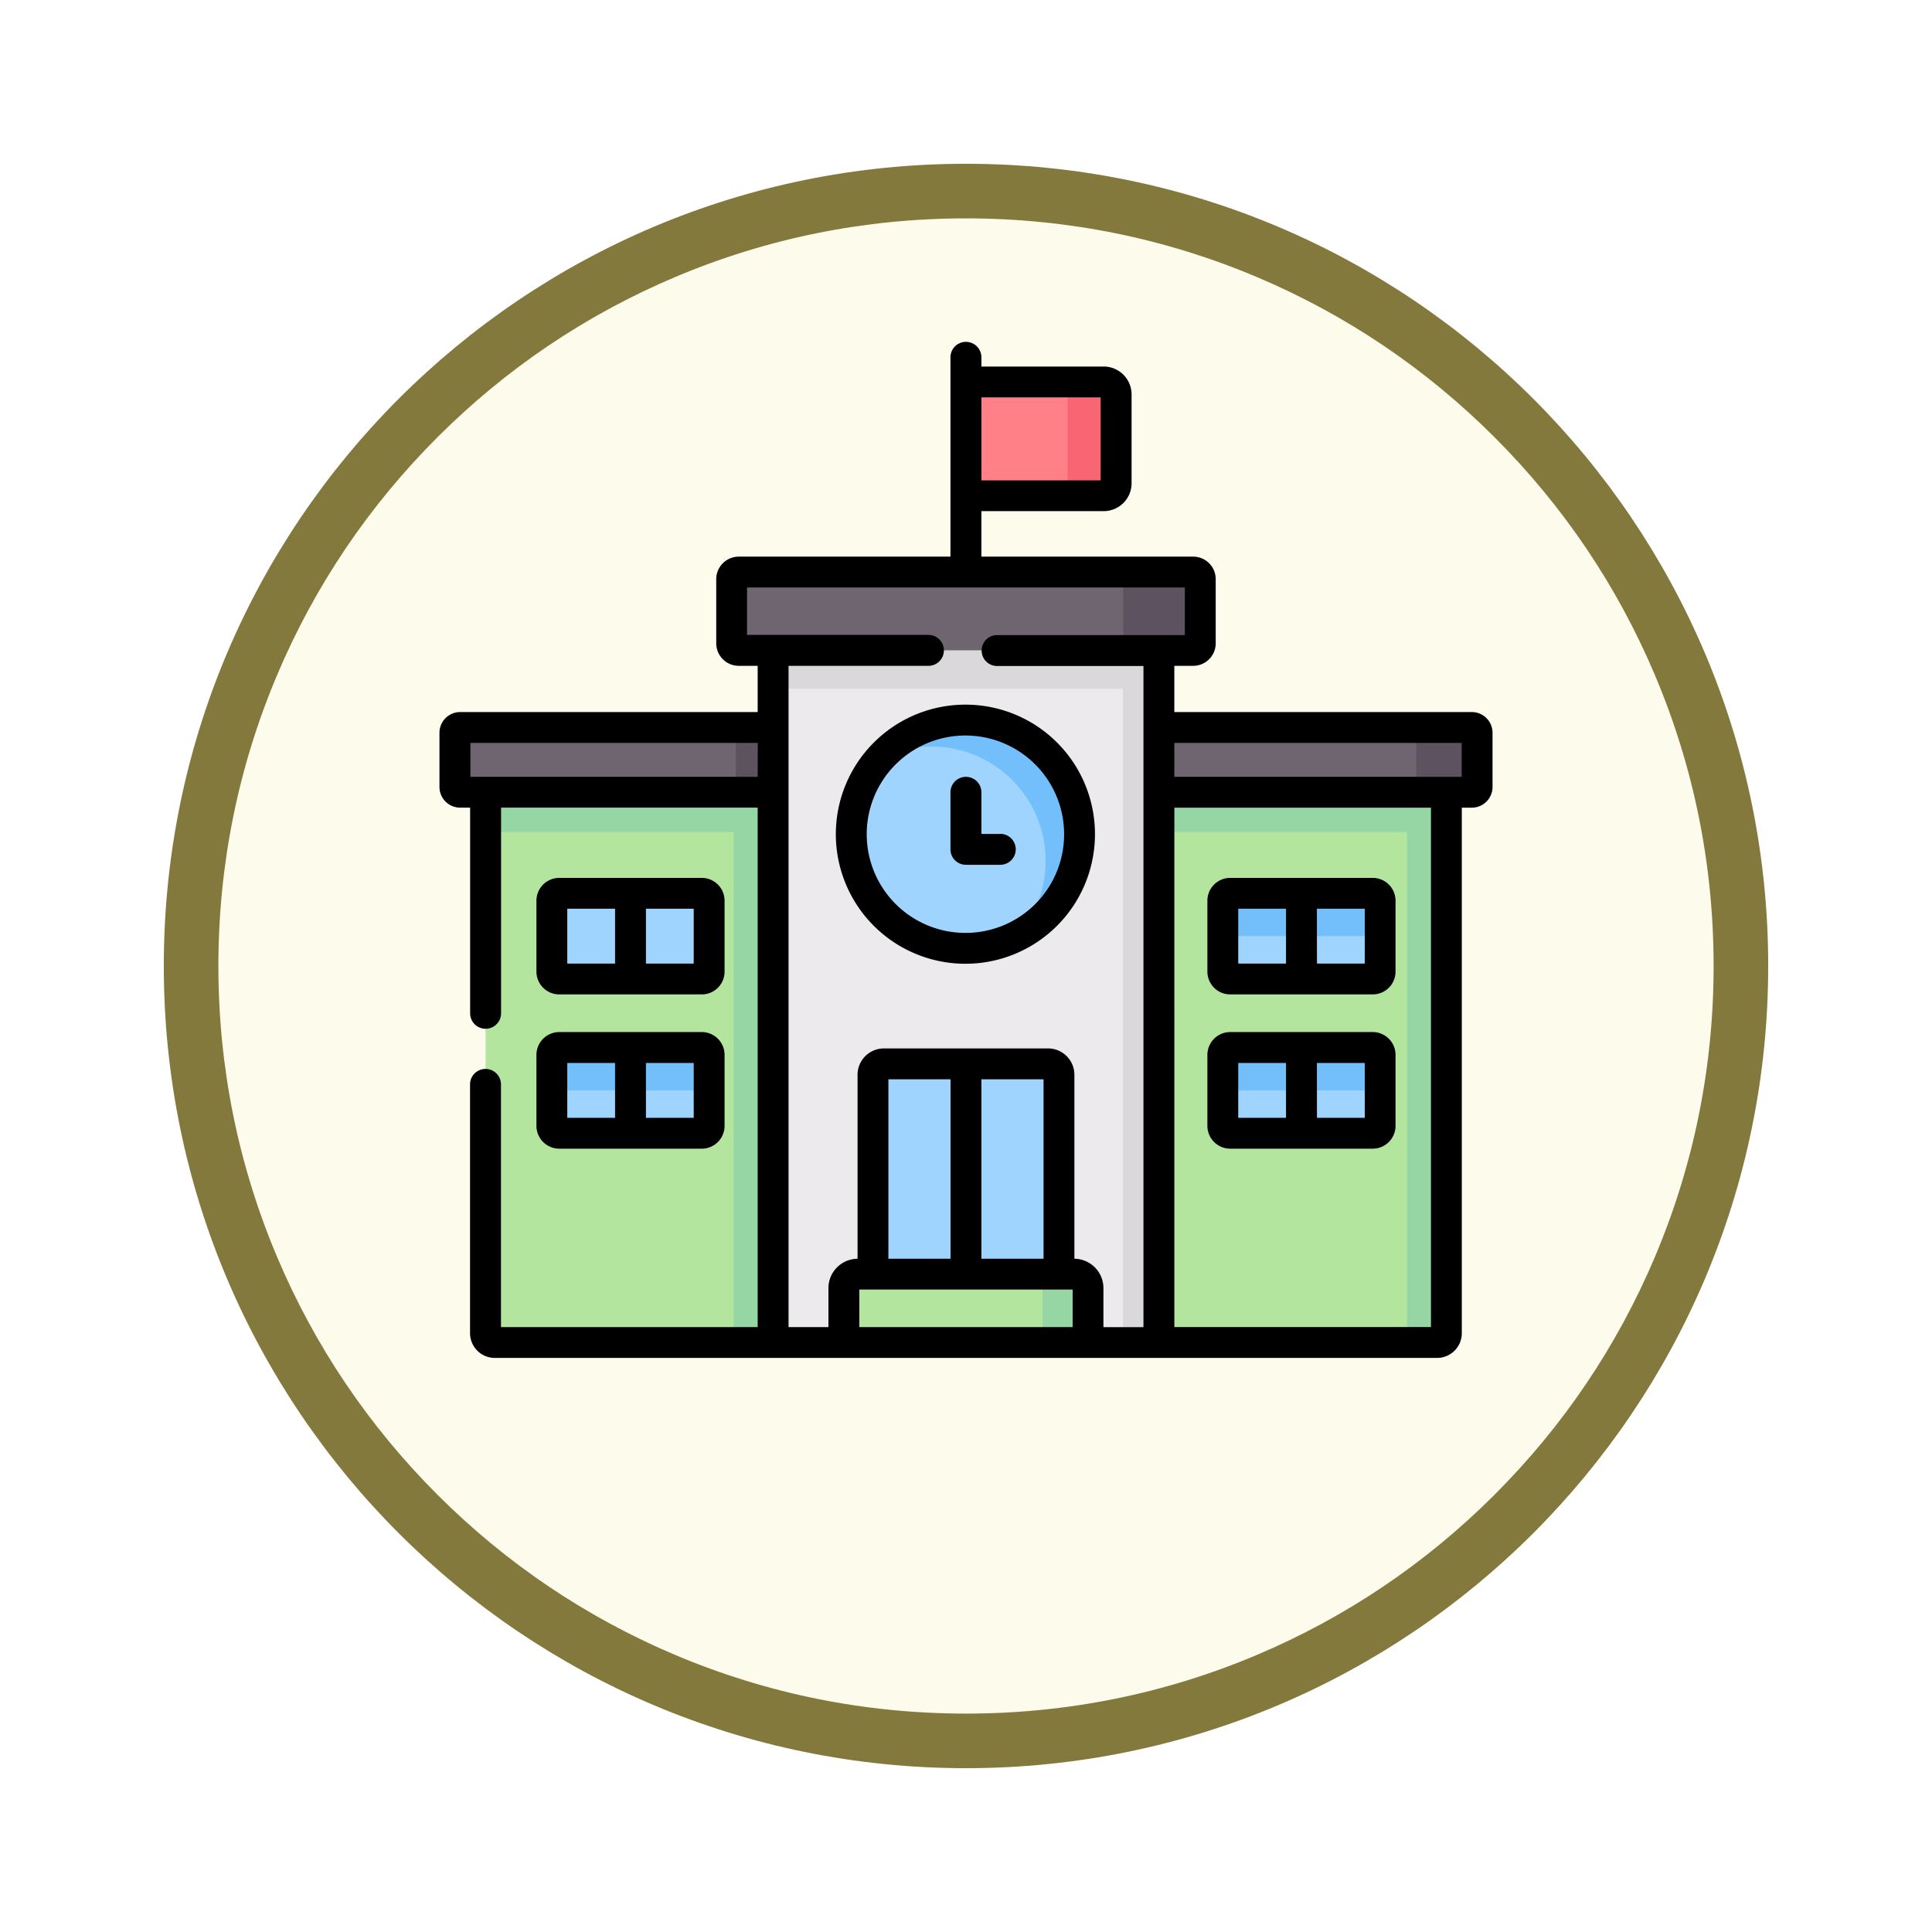 <svg xmlns="http://www.w3.org/2000/svg" xmlns:xlink="http://www.w3.org/1999/xlink" width="106.16" height="106.16" viewBox="0 0 106.16 106.16">
  <defs>
    <filter id="Path_982547" x="0" y="0" width="106.16" height="106.16" filterUnits="userSpaceOnUse">
      <feOffset dy="3" input="SourceAlpha"/>
      <feGaussianBlur stdDeviation="3" result="blur"/>
      <feFlood flood-opacity="0.161"/>
      <feComposite operator="in" in2="blur"/>
      <feComposite in="SourceGraphic"/>
    </filter>
  </defs>
  <g id="Group_1226386" data-name="Group 1226386" transform="translate(-194.75 -4675.927)">
    <g id="Group_1225588" data-name="Group 1225588">
      <g id="Group_1224534" data-name="Group 1224534" transform="translate(0 3446.122)">
        <g id="Group_1203806" data-name="Group 1203806" transform="translate(-0.25 -641.196)">
          <g id="Group_1203391" data-name="Group 1203391">
            <g id="Group_1202420" data-name="Group 1202420" transform="translate(-77 465.997)">
              <g id="Group_1177900" data-name="Group 1177900" transform="translate(281 1411.003)">
                <g id="Group_1172010" data-name="Group 1172010" transform="translate(0)">
                  <g id="Group_1171046" data-name="Group 1171046">
                    <g id="Group_1148525" data-name="Group 1148525">
                      <g transform="matrix(1, 0, 0, 1, -9, -6)" filter="url(#Path_982547)">
                        <g id="Path_982547-2" data-name="Path 982547" transform="translate(9 6)" fill="#fdfbec">
                          <path d="M 44.08 86.66 C 38.331 86.66 32.755 85.535 27.507 83.315 C 22.436 81.17 17.882 78.1 13.971 74.189 C 10.06 70.278 6.99 65.724 4.846 60.654 C 2.626 55.405 1.5 49.829 1.5 44.08 C 1.5 38.331 2.626 32.755 4.846 27.507 C 6.99 22.436 10.06 17.882 13.971 13.971 C 17.882 10.06 22.436 6.99 27.507 4.846 C 32.755 2.626 38.331 1.5 44.08 1.5 C 49.829 1.5 55.405 2.626 60.654 4.846 C 65.724 6.99 70.278 10.06 74.189 13.971 C 78.1 17.882 81.17 22.436 83.315 27.507 C 85.535 32.755 86.66 38.331 86.66 44.08 C 86.66 49.829 85.535 55.405 83.315 60.654 C 81.17 65.724 78.1 70.278 74.189 74.189 C 70.278 78.1 65.724 81.17 60.654 83.315 C 55.405 85.535 49.829 86.66 44.08 86.66 Z" stroke="none"/>
                          <path d="M 44.08 3 C 38.533 3 33.153 4.086 28.091 6.227 C 23.199 8.296 18.806 11.258 15.032 15.032 C 11.258 18.806 8.296 23.199 6.227 28.091 C 4.086 33.153 3 38.533 3 44.08 C 3 49.627 4.086 55.007 6.227 60.07 C 8.296 64.961 11.258 69.355 15.032 73.128 C 18.806 76.902 23.199 79.864 28.091 81.933 C 33.153 84.075 38.533 85.16 44.08 85.16 C 49.627 85.16 55.007 84.075 60.07 81.933 C 64.961 79.864 69.355 76.902 73.128 73.128 C 76.902 69.355 79.864 64.961 81.933 60.07 C 84.075 55.007 85.16 49.627 85.16 44.08 C 85.16 38.533 84.075 33.153 81.933 28.091 C 79.864 23.199 76.902 18.806 73.128 15.032 C 69.355 11.258 64.961 8.296 60.07 6.227 C 55.007 4.086 49.627 3 44.08 3 M 44.08 0 C 68.425 0 88.16 19.735 88.16 44.08 C 88.16 68.425 68.425 88.16 44.08 88.16 C 19.735 88.16 0 68.425 0 44.08 C 0 19.735 19.735 0 44.08 0 Z" stroke="none" fill="#83793c"/>
                        </g>
                      </g>
                    </g>
                  </g>
                </g>
              </g>
            </g>
          </g>
        </g>
      </g>
      <g id="colegio_5_" data-name="colegio (5)" transform="translate(218.898 4685.713)">
        <g id="Group_1225553" data-name="Group 1225553" transform="translate(34.847 31.235)">
          <path id="Path_1212899" data-name="Path 1212899" d="M313.018,238.489H328.3a.514.514,0,0,0,.513-.512V205.742h-15.8l-4.685,16.869Z" transform="translate(-308.333 -205.742)" fill="#b3e59f" fill-rule="evenodd"/>
        </g>
        <g id="Group_1225554" data-name="Group 1225554" transform="translate(2.533 31.235)">
          <path id="Path_1212900" data-name="Path 1212900" d="M38.21,238.489H22.926a.515.515,0,0,1-.516-.512V205.742h15.8l4.357,16.869Z" transform="translate(-22.41 -205.742)" fill="#b3e59f" fill-rule="evenodd"/>
        </g>
        <g id="Group_1225555" data-name="Group 1225555" transform="translate(2.533 33.746)">
          <path id="Path_1212901" data-name="Path 1212901" d="M22.41,230.144H36.044V258.2h1.651a.517.517,0,0,0,.516-.512V227.959H22.41Z" transform="translate(-22.41 -227.959)" fill="#95d6a4" fill-rule="evenodd"/>
        </g>
        <g id="Group_1225556" data-name="Group 1225556" transform="translate(0.848 30.188)">
          <path id="Path_1212902" data-name="Path 1212902" d="M24.985,200.033H7.788a.29.29,0,0,1-.288-.291v-2.975a.29.29,0,0,1,.288-.291h17.2Z" transform="translate(-7.5 -196.475)" fill="#6f6571" fill-rule="evenodd"/>
        </g>
        <g id="Group_1225557" data-name="Group 1225557" transform="translate(16.279 30.188)">
          <path id="Path_1212903" data-name="Path 1212903" d="M144.045,200.034H146.1v-3.558h-2.053v3.558Z" transform="translate(-144.045 -196.476)" fill="#5d5360" fill-rule="evenodd"/>
        </g>
        <g id="Group_1225558" data-name="Group 1225558" transform="translate(18.333 23.446)">
          <path id="Path_1212904" data-name="Path 1212904" d="M162.215,177.359h21.2V136.823h-21.2v40.536Z" transform="translate(-162.215 -136.823)" fill="#eceaec" fill-rule="evenodd"/>
        </g>
        <g id="Group_1225559" data-name="Group 1225559" transform="translate(16.055 21.646)">
          <path id="Path_1212905" data-name="Path 1212905" d="M144.339,125.209h23.085a.388.388,0,0,0,.388-.391v-3.529a.39.39,0,0,0-.388-.391H142.452a.392.392,0,0,0-.391.391v3.529a.39.39,0,0,0,.391.391Z" transform="translate(-142.061 -120.898)" fill="#6f6571" fill-rule="evenodd"/>
        </g>
        <g id="Group_1225560" data-name="Group 1225560" transform="translate(28.931 11.202)">
          <path id="Path_1212906" data-name="Path 1212906" d="M255.986,34.742h7.567a.686.686,0,0,0,.682-.685V29.172a.686.686,0,0,0-.682-.685h-7.567Z" transform="translate(-255.986 -28.487)" fill="#ff8086" fill-rule="evenodd"/>
        </g>
        <g id="Group_1225561" data-name="Group 1225561" transform="translate(18.333 25.957)">
          <path id="Path_1212907" data-name="Path 1212907" d="M162.215,161.145h19.222v35.921h1.977V159.041h-21.2Z" transform="translate(-162.215 -159.041)" fill="#dad8db" fill-rule="evenodd"/>
        </g>
        <g id="Group_1225562" data-name="Group 1225562" transform="translate(37.177 21.646)">
          <path id="Path_1212908" data-name="Path 1212908" d="M331.3,125.209h1.887a.388.388,0,0,0,.388-.391v-3.529a.39.39,0,0,0-.388-.391H328.95a.392.392,0,0,1,.391.391v3.529a.389.389,0,0,1-.384.391Z" transform="translate(-328.95 -120.898)" fill="#5d5360" fill-rule="evenodd"/>
        </g>
        <g id="Group_1225563" data-name="Group 1225563" transform="translate(39.531 33.746)">
          <path id="Path_1212909" data-name="Path 1212909" d="M349.785,230.144h13.634V258.2h1.651a.514.514,0,0,0,.513-.512V227.959h-15.8Z" transform="translate(-349.785 -227.959)" fill="#95d6a4" fill-rule="evenodd"/>
        </g>
        <g id="Group_1225564" data-name="Group 1225564" transform="translate(10.497 39.299)">
          <path id="Path_1212910" data-name="Path 1212910" d="M96.8,281.806H92.88V277.1H96.8a.406.406,0,0,1,.4.4v3.9A.406.406,0,0,1,96.8,281.806Z" transform="translate(-92.88 -277.098)" fill="#9fd4fe" fill-rule="evenodd"/>
        </g>
        <g id="Group_1225565" data-name="Group 1225565" transform="translate(6.175 39.299)">
          <path id="Path_1212911" data-name="Path 1212911" d="M58.962,281.805H55.047a.407.407,0,0,1-.407-.4v-3.9a.407.407,0,0,1,.407-.4h3.915Z" transform="translate(-54.64 -277.097)" fill="#9fd4fe" fill-rule="evenodd"/>
        </g>
        <g id="Group_1225566" data-name="Group 1225566" transform="translate(6.175 47.774)">
          <path id="Path_1212912" data-name="Path 1212912" d="M58.962,356.792H55.047a.407.407,0,0,1-.407-.407v-3.9a.407.407,0,0,1,.407-.407h3.915Z" transform="translate(-54.64 -352.081)" fill="#9fd4fe" fill-rule="evenodd"/>
        </g>
        <g id="Group_1225567" data-name="Group 1225567" transform="translate(10.497 47.774)">
          <path id="Path_1212913" data-name="Path 1212913" d="M96.8,356.792H92.88v-4.711H96.8a.407.407,0,0,1,.4.407v3.9A.407.407,0,0,1,96.8,356.792Z" transform="translate(-92.88 -352.081)" fill="#9fd4fe" fill-rule="evenodd"/>
        </g>
        <g id="Group_1225568" data-name="Group 1225568" transform="translate(43.043 39.299)">
          <path id="Path_1212914" data-name="Path 1212914" d="M381.259,281.806h3.915V277.1h-3.915a.407.407,0,0,0-.407.4v3.9A.407.407,0,0,0,381.259,281.806Z" transform="translate(-380.852 -277.098)" fill="#9fd4fe" fill-rule="evenodd"/>
        </g>
        <g id="Group_1225569" data-name="Group 1225569" transform="translate(47.364 39.299)">
          <path id="Path_1212915" data-name="Path 1212915" d="M419.092,281.805h3.918a.406.406,0,0,0,.4-.4v-3.9a.406.406,0,0,0-.4-.4h-3.918Z" transform="translate(-419.092 -277.097)" fill="#9fd4fe" fill-rule="evenodd"/>
        </g>
        <g id="Group_1225570" data-name="Group 1225570" transform="translate(47.364 47.774)">
          <path id="Path_1212916" data-name="Path 1212916" d="M419.092,356.792h3.918a.407.407,0,0,0,.4-.407v-3.9a.407.407,0,0,0-.4-.407h-3.918Z" transform="translate(-419.092 -352.081)" fill="#9fd4fe" fill-rule="evenodd"/>
        </g>
        <g id="Group_1225571" data-name="Group 1225571" transform="translate(43.043 47.774)">
          <path id="Path_1212917" data-name="Path 1212917" d="M381.259,356.792h3.915v-4.711h-3.915a.407.407,0,0,0-.407.407v3.9A.407.407,0,0,0,381.259,356.792Z" transform="translate(-380.852 -352.081)" fill="#9fd4fe" fill-rule="evenodd"/>
        </g>
        <g id="Group_1225572" data-name="Group 1225572" transform="translate(23.821 48.67)">
          <path id="Path_1212918" data-name="Path 1212918" d="M210.773,371.57l5.11.791V360.015h-4.508a.6.6,0,0,0-.6.6Z" transform="translate(-210.773 -360.015)" fill="#9fd4fe" fill-rule="evenodd"/>
        </g>
        <g id="Group_1225573" data-name="Group 1225573" transform="translate(28.931 48.67)">
          <path id="Path_1212919" data-name="Path 1212919" d="M255.986,372.135l5.11-.565V360.614a.6.6,0,0,0-.6-.6h-4.511Z" transform="translate(-255.986 -360.015)" fill="#9fd4fe" fill-rule="evenodd"/>
        </g>
        <g id="Group_1225574" data-name="Group 1225574" transform="translate(22.69 29.781)">
          <path id="Path_1212920" data-name="Path 1212920" d="M207.008,205.419a6.271,6.271,0,1,0-6.241-6.271A6.256,6.256,0,0,0,207.008,205.419Z" transform="translate(-200.767 -192.877)" fill="#9fd4fe" fill-rule="evenodd"/>
        </g>
        <g id="Group_1225575" data-name="Group 1225575" transform="translate(39.531 30.188)">
          <path id="Path_1212921" data-name="Path 1212921" d="M349.785,200.033h17.194a.293.293,0,0,0,.292-.291v-2.975a.293.293,0,0,0-.292-.291H349.785Z" transform="translate(-349.785 -196.475)" fill="#6f6571" fill-rule="evenodd"/>
        </g>
        <g id="Group_1225576" data-name="Group 1225576" transform="translate(53.384 30.188)">
          <path id="Path_1212922" data-name="Path 1212922" d="M474.3,200.033h1.4a.293.293,0,0,0,.292-.291v-2.975a.293.293,0,0,0-.292-.291h-3.341a.292.292,0,0,1,.288.291v2.975a.292.292,0,0,1-.288.291Z" transform="translate(-472.355 -196.475)" fill="#5d5360" fill-rule="evenodd"/>
        </g>
        <g id="Group_1225577" data-name="Group 1225577" transform="translate(22.222 60.226)">
          <path id="Path_1212923" data-name="Path 1212923" d="M196.627,466.016h13.417V463a.771.771,0,0,0-.794-.737H197.425a.772.772,0,0,0-.8.737v3.02Z" transform="translate(-196.627 -462.259)" fill="#b3e59f" fill-rule="evenodd"/>
        </g>
        <g id="Group_1225578" data-name="Group 1225578" transform="translate(6.175 47.774)">
          <path id="Path_1212924" data-name="Path 1212924" d="M54.64,354.434h4.322V352.08H55.047a.407.407,0,0,0-.407.4Z" transform="translate(-54.64 -352.08)" fill="#72bffc" fill-rule="evenodd"/>
        </g>
        <g id="Group_1225579" data-name="Group 1225579" transform="translate(10.497 47.774)">
          <path id="Path_1212925" data-name="Path 1212925" d="M92.88,354.434H97.2v-1.95a.406.406,0,0,0-.4-.4H92.88Z" transform="translate(-92.88 -352.08)" fill="#72bffc" fill-rule="evenodd"/>
        </g>
        <g id="Group_1225580" data-name="Group 1225580" transform="translate(43.043 39.299)">
          <path id="Path_1212926" data-name="Path 1212926" d="M380.852,279.451h4.322V277.1h-3.915a.407.407,0,0,0-.407.4v1.95Z" transform="translate(-380.852 -277.097)" fill="#72bffc" fill-rule="evenodd"/>
        </g>
        <g id="Group_1225581" data-name="Group 1225581" transform="translate(47.364 39.299)">
          <path id="Path_1212927" data-name="Path 1212927" d="M419.091,279.451h4.322V277.5a.406.406,0,0,0-.4-.4h-3.918v2.354Z" transform="translate(-419.091 -277.097)" fill="#72bffc" fill-rule="evenodd"/>
        </g>
        <g id="Group_1225582" data-name="Group 1225582" transform="translate(43.043 47.774)">
          <path id="Path_1212928" data-name="Path 1212928" d="M380.852,354.434h4.322V352.08h-3.915a.407.407,0,0,0-.407.4v1.95Z" transform="translate(-380.852 -352.08)" fill="#72bffc" fill-rule="evenodd"/>
        </g>
        <g id="Group_1225583" data-name="Group 1225583" transform="translate(47.364 47.774)">
          <path id="Path_1212929" data-name="Path 1212929" d="M419.091,354.434h4.322v-1.95a.406.406,0,0,0-.4-.4h-3.918v2.354Z" transform="translate(-419.091 -352.08)" fill="#72bffc" fill-rule="evenodd"/>
        </g>
        <g id="Group_1225584" data-name="Group 1225584" transform="translate(24.247 29.781)">
          <path id="Path_1212930" data-name="Path 1212930" d="M217.362,194.331a6.275,6.275,0,0,1,4.684,10.412,6.263,6.263,0,1,0-7.5-9.739,6.212,6.212,0,0,1,2.819-.673Z" transform="translate(-214.543 -192.877)" fill="#72bffc" fill-rule="evenodd"/>
        </g>
        <g id="Group_1225585" data-name="Group 1225585" transform="translate(32.342 60.226)">
          <path id="Path_1212931" data-name="Path 1212931" d="M286.97,466.016h2.5V463a.771.771,0,0,0-.794-.737h-2.5a.771.771,0,0,1,.794.737Z" transform="translate(-286.175 -462.259)" fill="#95d6a4" fill-rule="evenodd"/>
        </g>
        <g id="Group_1225586" data-name="Group 1225586" transform="translate(33.832 11.202)">
          <path id="Path_1212932" data-name="Path 1212932" d="M299.356,34.742h2.665a.686.686,0,0,0,.682-.685V29.172a.686.686,0,0,0-.682-.685h-2.665a.686.686,0,0,1,.686.685v4.884A.686.686,0,0,1,299.356,34.742Z" transform="translate(-299.356 -28.487)" fill="#f76672" fill-rule="evenodd"/>
        </g>
        <g id="Group_1225587" data-name="Group 1225587" transform="translate(0 9)">
          <path id="Path_1212933" data-name="Path 1212933" d="M251.223,223.6H250.18v-2.288a.848.848,0,1,0-1.7,0v3.135a.848.848,0,0,0,.848.848h1.89a.848.848,0,1,0,0-1.7Z" transform="translate(-220.402 -196.562)"/>
          <path id="Path_1212934" data-name="Path 1212934" d="M200.354,185.377a7.119,7.119,0,1,0,7.088,7.118A7.111,7.111,0,0,0,200.354,185.377Zm0,12.542a5.423,5.423,0,1,1,5.393-5.423A5.414,5.414,0,0,1,200.354,197.919Z" transform="translate(-171.424 -165.444)"/>
          <path id="Path_1212935" data-name="Path 1212935" d="M48.394,276h7.833a1.253,1.253,0,0,0,1.251-1.251v-3.9a1.253,1.253,0,0,0-1.251-1.251H48.394a1.254,1.254,0,0,0-1.254,1.251v3.9A1.254,1.254,0,0,0,48.394,276Zm4.763-4.708h2.626v3.013H53.157Zm-4.322,0h2.626v3.013H48.835Z" transform="translate(-41.812 -240.145)"/>
          <path id="Path_1212936" data-name="Path 1212936" d="M47.14,349.733a1.256,1.256,0,0,0,1.254,1.254h7.833a1.254,1.254,0,0,0,1.251-1.254v-3.9a1.254,1.254,0,0,0-1.251-1.254H48.394a1.256,1.256,0,0,0-1.254,1.254v3.9Zm6.017-3.457h2.626v3.016H53.157Zm-4.322,0h2.626v3.016H48.835Z" transform="translate(-41.812 -306.655)"/>
          <path id="Path_1212937" data-name="Path 1212937" d="M374.607,276h7.833a1.253,1.253,0,0,0,1.251-1.251v-3.9a1.253,1.253,0,0,0-1.251-1.251h-7.833a1.254,1.254,0,0,0-1.254,1.251v3.9A1.254,1.254,0,0,0,374.607,276Zm4.763-4.708H382v3.013h-2.626Zm-4.322,0h2.626v3.013h-2.626Z" transform="translate(-331.157 -240.145)"/>
          <path id="Path_1212938" data-name="Path 1212938" d="M374.607,350.987h7.833a1.254,1.254,0,0,0,1.251-1.254v-3.9a1.254,1.254,0,0,0-1.251-1.254h-7.833a1.256,1.256,0,0,0-1.254,1.254v3.9A1.256,1.256,0,0,0,374.607,350.987Zm4.763-4.711H382v3.016h-2.626Zm-4.322,0h2.626v3.016h-2.626Z" transform="translate(-331.157 -306.655)"/>
          <path id="Path_1212939" data-name="Path 1212939" d="M56.725,29.34H40.379V26.8h1.039a1.238,1.238,0,0,0,1.235-1.238V22.037A1.238,1.238,0,0,0,41.418,20.8H29.778V18.3H36.5a1.533,1.533,0,0,0,1.53-1.533V11.888a1.533,1.533,0,0,0-1.53-1.533H29.778V9.848a.848.848,0,1,0-1.7,0V20.8H16.446a1.24,1.24,0,0,0-1.238,1.238v3.529A1.24,1.24,0,0,0,16.446,26.8h1.039V29.34H1.136A1.139,1.139,0,0,0,0,30.479v2.975a1.139,1.139,0,0,0,1.136,1.139h.549v11.3a.848.848,0,1,0,1.7,0v-11.3H17.485V63.135H3.38V49.8a.848.848,0,0,0-1.7,0V63.47a1.363,1.363,0,0,0,1.363,1.36H54.816a1.362,1.362,0,0,0,1.36-1.36V34.594h.549a1.14,1.14,0,0,0,1.139-1.139V30.479a1.14,1.14,0,0,0-1.139-1.139ZM29.778,12.05h6.554v4.56H29.778ZM17.485,32.9H1.7V31.035h15.79Zm38.684-1.863V32.9H40.379V31.035Zm-21.378,32.1H23.07V61.073H34.792v2.062ZM24.668,59.378v-9.86h3.414v9.86Zm5.11,0v-9.86h3.415v9.86Zm5.11,0V49.269a1.448,1.448,0,0,0-1.447-1.446H24.423a1.45,1.45,0,0,0-1.45,1.446V59.38a1.615,1.615,0,0,0-1.6,1.582v2.173H19.181V26.8h7.687a.848.848,0,0,0,0-1.7H16.9V22.494H40.958v2.616H30.641a.848.848,0,0,0,0,1.7h8.042v36.33h-2.2V60.962A1.613,1.613,0,0,0,34.888,59.38Zm19.593,3.755h-14.1V34.594h14.1V63.135Z" transform="translate(0 -9)"/>
        </g>
      </g>
    </g>
  </g>
</svg>
